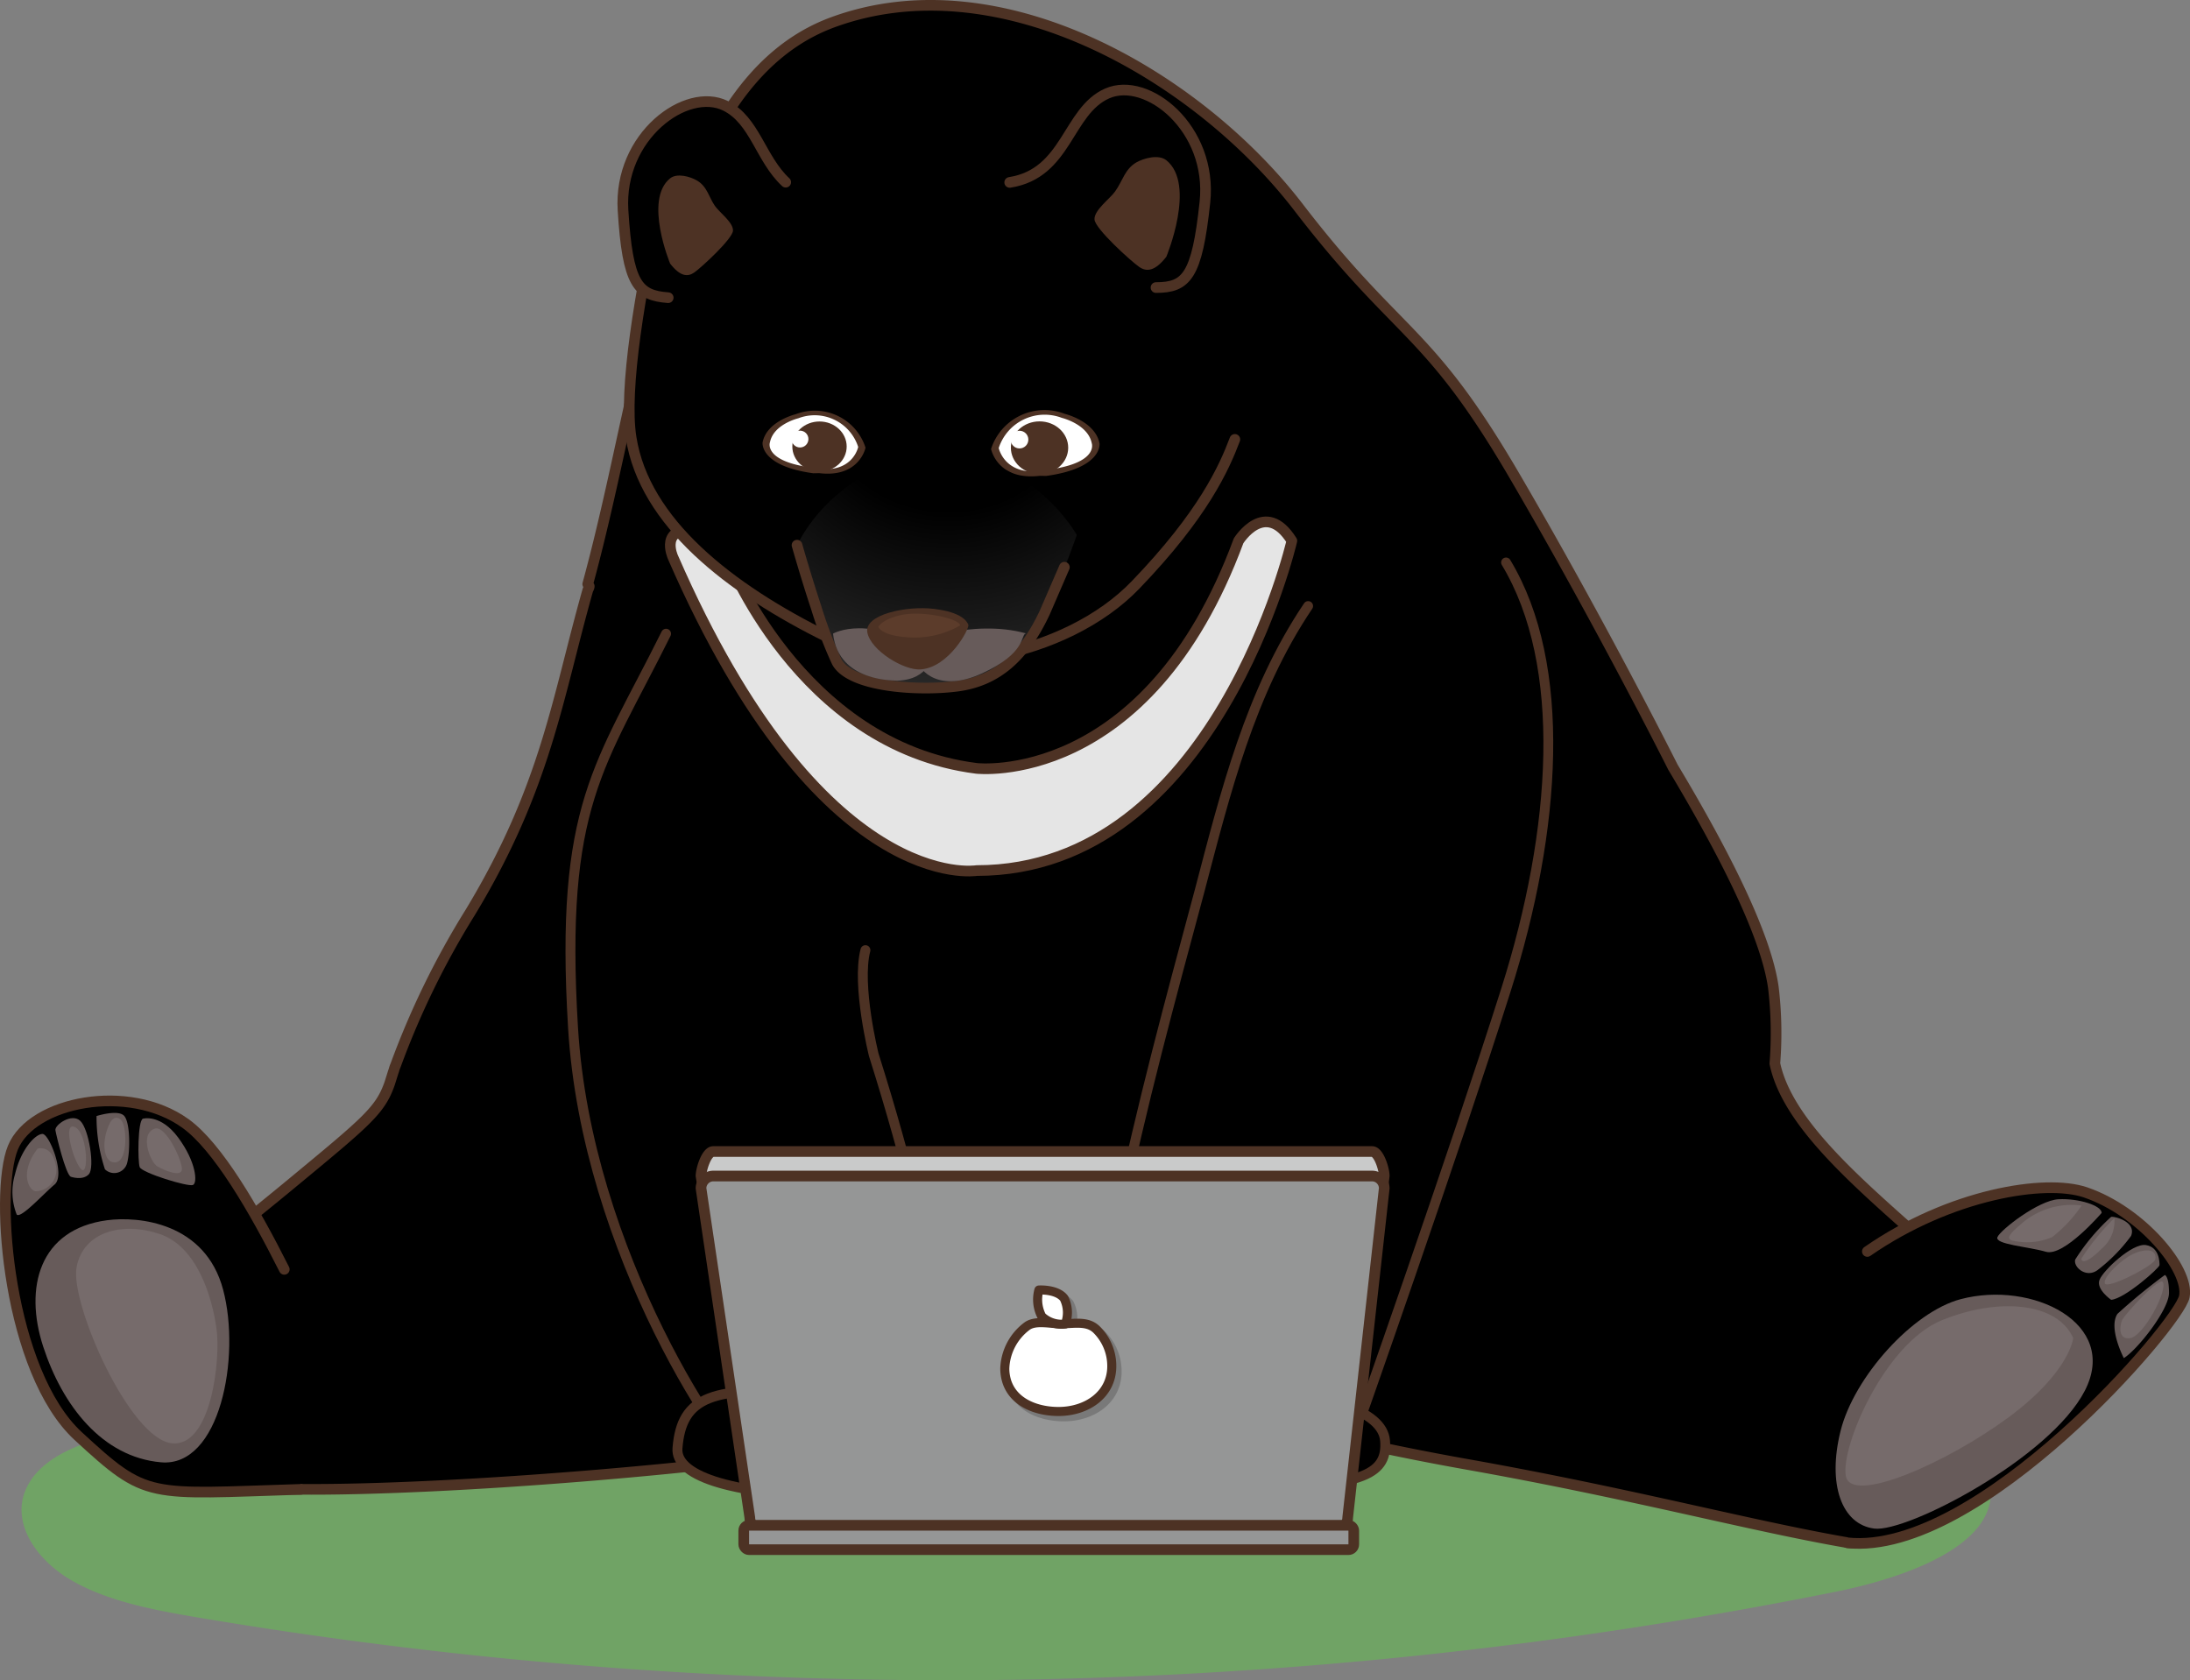 <svg xmlns="http://www.w3.org/2000/svg" xmlns:xlink="http://www.w3.org/1999/xlink" viewBox="0 0 205.53 157.7"><rect x="0" y="0" width="205.53" height="157.7" fill="#808080" stroke="none"/><defs><style>.cls-1{fill:#70a365;}.cls-11,.cls-13,.cls-14,.cls-17,.cls-2,.cls-5,.cls-8,.cls-9{stroke:#4d3224;}.cls-11,.cls-13,.cls-14,.cls-16,.cls-17,.cls-2,.cls-5,.cls-8,.cls-9{stroke-linecap:round;stroke-linejoin:round;}.cls-3{fill:#675b5a;}.cls-4{fill:#766b6b;}.cls-5{fill:#e5e5e5;}.cls-6{fill:#4d3224;}.cls-17,.cls-7{fill:#fff;}.cls-8{stroke-width:0.92px;}.cls-9{stroke-width:0.93px;}.cls-10{fill:url(#未命名漸層_45);}.cls-11{fill:none;}.cls-12{fill:#5c3c2b;}.cls-13{fill:#c9caca;}.cls-14{fill:#959696;}.cls-15{opacity:0.8;}.cls-16{fill:#727272;stroke:#727272;}.cls-16,.cls-17{stroke-width:0.85px;}</style><radialGradient id="未命名漸層_45" cx="241.45" cy="37.14" r="39.9" gradientTransform="translate(-178.98) scale(1.11 1)" gradientUnits="userSpaceOnUse"><stop offset="0.27"/><stop offset="0.96" stop-color="#424242"/></radialGradient></defs><title>works-beer</title><g id="圖層_2" data-name="圖層 2"><g id="作品"><path class="cls-1" d="M171.76,131.53c6.55.85,14.53,3.06,15.05,8.09.56,5.31-7.62,8.37-14.39,9.75a422.9,422.9,0,0,1-154,2.42c-4.11-.7-8.32-1.51-11.67-3.44S1.16,143.06,2.34,140c1.75-4.5,9.17-5.8,15.31-6.32C68.89,129.29,120.94,124.93,171.76,131.53Z"/><path class="cls-2" d="M184.1,119.82c-6.52-6.33-16.1-13.14-17.53-20v0a36.18,36.18,0,0,0-.14-7.13C165.74,87.76,161.79,80,157,72h0s-6.69-13.35-14.89-27.38S131.35,31.8,121.87,19.46,93.81-3.66,78.16,2.09s-17.34,32-23,52.73l.14.2c0,.13-.1.26-.14.39C52.28,65.6,51.24,73.88,44.13,85.64a77.6,77.6,0,0,0-7,14.34,2.92,2.92,0,0,0-.14.38,1.42,1.42,0,0,1-.07.22c-.12.37-.23.74-.35,1.11-.88,2.52-2.13,3.54-9.13,9.33-8.1,6.72-15.31,11.86-15.5,13.93s1.87,14.13,12.24,14.72c10.12.58,34.68-1,52.46-3.46S103,132.76,103,132.76l7.67,0c8.47,0,11.55,1.93,27,4.68s26.3,5.7,35.47,7.31c4,.69,12.74-3.16,15.41-7.9S190.62,126.14,184.1,119.82Z"/><path class="cls-2" d="M28.23,139.79c-14.48.45-14.38,1-20.89-5s-7.91-22.72-6.13-27.07,10.87-6.12,16.2-2.27c3,2.16,6.41,8,9.27,13.69"/><path class="cls-2" d="M175.25,117.46c7.79-5.4,16.7-6.82,20.46-5.55,5.24,1.78,9.78,7.21,9.29,9.78s-19.27,24.4-31.61,23.12"/><path class="cls-3" d="M10.05,114.53c-6.37.85-7.8,6.32-6,11.85s5.53,10.38,11.06,10.87,7.51-9.88,5.83-16.2S13,114.14,10.05,114.53Z"/><path class="cls-3" d="M184,121.94c-4.51,1.19-10,7.31-11.26,12.35s.1,8.79,3.16,9.18,16.5-6.61,19.76-12.94S190.72,120.16,184,121.94Z"/><path class="cls-3" d="M1.57,114c.4.39,2.5-1.94,3.55-2.82s-.49-4.75-1.13-4.75-2,1.36-2.58,3.78A5.8,5.8,0,0,0,1.57,114Z"/><path class="cls-3" d="M6.65,110.45c-.48-.2-1.37-3.88-1.45-4.37s1.53-1.65,2.34-.87,1.37,4.37.8,5S6.65,110.45,6.65,110.45Z"/><path class="cls-3" d="M9.06,104.75a15.61,15.61,0,0,0,.79,5,1.25,1.25,0,0,0,2.08-.59c.3-1.09.3-3.86-.3-4.45S9.06,104.75,9.06,104.75Z"/><path class="cls-3" d="M13.41,105c-.49.2-.49,4-.3,4.54s4.55,1.88,5,1.68.3-2.17-1.38-4.44S13.41,105,13.41,105Z"/><path class="cls-3" d="M199.32,127.47c1.28-.79,4.24-4.54,4.24-6.12s-.39-1.68-.39-1.68a54.13,54.13,0,0,0-4.45,3.65C197.84,124.65,199.32,127.47,199.32,127.47Z"/><path class="cls-3" d="M198.13,122c1.28-.1,4.54-3,4.54-3.26s0-1.68-1.28-1.88-4,2.37-4.35,3.26S198.13,122,198.13,122Z"/><path class="cls-3" d="M200,116c.53-1.33-1.58-1.87-1.88-1.78a19.38,19.38,0,0,0-3.36,4c-.2.69,1,1.77,2.08,1A15.73,15.73,0,0,0,200,116Z"/><path class="cls-3" d="M197.24,113.84c0-.69-2.17-1.38-4.05-1.28s-5.43,2.86-5.73,3.55,2.87.89,4.55,1.38S197.24,113.84,197.24,113.84Z"/><path class="cls-4" d="M16.18,135.47c-4-.32-9.59-13.14-9-16.49s4.24-4.35,7.8-3.16,4.94,6,5.34,8.89S19.83,135.77,16.18,135.47Z"/><path class="cls-4" d="M3.53,107.81c-1.68,2.18-.89,3.86-.2,4a2,2,0,0,0,1.88-2.57C4.82,107.42,3.53,107.81,3.53,107.81Z"/><path class="cls-4" d="M6.89,105.74c-1-.22.1,3.56.79,4.05S8.18,106,6.89,105.74Z"/><path class="cls-4" d="M10.35,105.34c-.89,1.68-.69,3.86.49,3.76s1.09-3.46.5-4S10.35,105.34,10.35,105.34Z"/><path class="cls-4" d="M14.5,105.94c-1.42.51-.4,3.16.29,3.55s2.18,1,2.28.3S15.58,105.54,14.5,105.94Z"/><path class="cls-4" d="M194.57,125.59c-1.48-3.35-7-3.85-12.34-1.67s-9.49,11.85-9,14.61,9.58-1.28,15.31-5.53S194.57,125.59,194.57,125.59Z"/><path class="cls-4" d="M195.36,113.15a7.18,7.18,0,0,0-5.73,1.78c-1.28,1.08-1.18,1.28-.88,1.48a6,6,0,0,0,3.85-.3A13.17,13.17,0,0,0,195.36,113.15Z"/><path class="cls-4" d="M198.43,114.33a22.85,22.85,0,0,0-3.07,3.76c-.09.39.4.59,1.88-.89A3.37,3.37,0,0,0,198.43,114.33Z"/><path class="cls-4" d="M202.28,118.19c.16-1-1-1-2.08-.5s-2.86,2.18-2.66,2.77S202.18,118.78,202.28,118.19Z"/><path class="cls-4" d="M203,120.36c-.26-.66-3.65,3.06-3.85,3.56s-.4,1.87.79,1.67S203.37,121.35,203,120.36Z"/><path class="cls-5" d="M68.14,52s6.77,18,23.51,20.12c0,0,16,1.86,24.59-21.36,0,0,2.49-4,5,0,0,0-7.13,30.95-29.58,30.95,0,0-14.61,2.48-28.5-29.4,0,0-1.43-3.09,2.49-2.47C65.64,49.79,67.78,50.71,68.14,52Z"/><path class="cls-2" d="M61.93,18.9c-1.84,8.34-3.42,17.64-2.7,22.18,1.25,7.92,9.18,14.16,18.5,18.75s22.44,1.72,28.83-4.92,8.32-11,9.33-13.67"/><path class="cls-2" d="M94.76,17.12c5.41-.85,5.4-6.7,9.15-8.35s9.91,3.28,9.17,10.22-1.73,8-4.59,8"/><path class="cls-2" d="M73.74,17.1c-2.36-2.19-2.9-5.81-5.65-7.17-3.67-1.82-10.05,2.84-9.62,9.8s1.39,8,4.24,8.21"/><path class="cls-6" d="M76.89,44.41c3.77.45,4.34-2.39,4.34-2.39a5,5,0,0,0-6.56-3.14s-2.71.65-3.1,2.64c0,0-.33,2.2,4.75,2.9"/><path class="cls-7" d="M76.82,44c3.24.38,3.72-2.05,3.72-2.05a4.29,4.29,0,0,0-5.62-2.69s-2.32.55-2.66,2.25c0,0-.59,1.59,3.23,2.27"/><ellipse class="cls-6" cx="76.91" cy="41.91" rx="2.55" ry="2.35"/><circle class="cls-7" cx="75.08" cy="41.21" r="0.79"/><path class="cls-6" d="M97.59,44.66c-4,.47-4.58-2.52-4.58-2.52a5.27,5.27,0,0,1,6.91-3.3s2.85.68,3.27,2.77c0,0,.34,2.32-5,3.06"/><path class="cls-7" d="M97.65,44.21c-3.4.4-3.92-2.16-3.92-2.16a4.53,4.53,0,0,1,5.92-2.83s2.45.59,2.81,2.38c0,0,.62,1.67-3.4,2.38"/><ellipse class="cls-6" cx="97.56" cy="42.02" rx="2.69" ry="2.47"/><circle class="cls-7" cx="95.68" cy="41.26" r="0.83"/><path class="cls-6" d="M65.15,25.58c-.62.43-1.32.37-2.26-.84,0,0-2.49-6,0-8,.64-.52,1.87-.17,2.48.18,1,.56,1.14,1.56,1.72,2.4.4.59,1.74,1.56,1.7,2.33S65.8,25.13,65.15,25.58Z"/><path class="cls-6" d="M106.91,25.05c.7.49,1.49.41,2.55-.95,0,0,2.83-6.78,0-9.06-.73-.58-2.12-.19-2.81.2-1.1.64-1.3,1.77-2,2.73-.45.66-2,1.76-1.93,2.64S106.17,24.54,106.91,25.05Z"/><path class="cls-8" d="M141.34,52.79c5.8,9.62,4.76,25.08,0,40.1s-14.18,41.73-14.18,41.73-.63,2.89-11.42,2.53-11.9-3.09-13-5.65c-1.9-4.32,1.37-13.06,2.25-17.35,2.11-10.28,4.87-20.42,7.6-30.57C115,74.42,117.3,65,122.77,56.88"/><path class="cls-8" d="M102.08,134.9c.38-4.79,3.28-5.83,12.85-5s14.85,2.48,15.06,5.35-1.65,4.46-12.62,4.2S101.89,137.28,102.08,134.9Z"/><path class="cls-9" d="M62.51,59.48c-6.17,12.44-10,16-8.73,37S68,137,71.62,139.36s15.76.6,16.93-3.19S88.6,119.92,82,99c0,0-1.63-6.54-.78-9.82"/><path class="cls-9" d="M63.58,135.93c.38-4.87,3.28-5.93,12.85-5.12s14.85,2.52,15.06,5.44-1.65,4.53-12.62,4.26S63.39,138.36,63.58,135.93Z"/><path class="cls-10" d="M74.8,51.17s2.48,8.63,3.74,11,7.58,2.76,11.31,2.27,6.28-2.79,8.21-6.93a73.42,73.42,0,0,0,3-7.31,16.57,16.57,0,0,0-4.46-4.76,13.93,13.93,0,0,0-9.19-2.62,14.77,14.77,0,0,0-8.77,3.55A15.28,15.28,0,0,0,74.8,51.17Z"/><path class="cls-11" d="M74.8,51.17s.85,3,1.81,5.89a40.31,40.31,0,0,0,1.93,5.07c1.26,2.33,7.58,2.76,11.31,2.27s6.28-2.79,8.21-6.93l1.83-4.23"/><path class="cls-3" d="M78.18,59.47s3.47-2,9.28,2c0,0-.14,2.29-3.25,2.42C84.21,63.84,78.69,64.15,78.18,59.47Z"/><path class="cls-3" d="M85.53,60.34s5.7-2.3,10.76-.89c-.55.09.16,1.81-4.19,3.78C88.4,64.9,85.88,63.5,85.53,60.34Z"/><path class="cls-6" d="M86.4,62.83c-1.56.12-4.67-1.77-5-3.46s3.68-2.54,6.27-2.22,3.08,1.16,3.21,1.49S89.08,62.64,86.4,62.83Z"/><path class="cls-12" d="M90.11,58.7c-.12-.67-3.51-1.37-5.4-1s-2.28,1.13-2.28,1.13.24.87,3,1A8.58,8.58,0,0,0,90.11,58.7Z"/><path class="cls-13" d="M125.33,140.15H71.52A1.15,1.15,0,0,1,70.37,139l-4.58-28.63c0-.63.52-2.29,1.15-2.29h61.83c.63,0,1.14,1.66,1.14,2.29L126.48,139A1.15,1.15,0,0,1,125.33,140.15Z"/><path class="cls-14" d="M125.33,143.59H71.52a1.16,1.16,0,0,1-1.15-1.15l-4.58-30.91a1.16,1.16,0,0,1,1.15-1.15h61.83a1.15,1.15,0,0,1,1.14,1.15l-3.43,30.91A1.16,1.16,0,0,1,125.33,143.59Z"/><rect class="cls-14" x="69.8" y="143.16" width="57.25" height="2.29" rx="0.5" ry="0.5"/><g class="cls-15"><path class="cls-16" d="M94.8,128.94a4.11,4.11,0,0,0,.21,1.3c.7,2,2.9,2.74,4.83,2.74,2.66,0,5-1.59,5-4.26a4.81,4.81,0,0,0-1.41-3.41c-.87-.87-2.08-.56-3.41-.56-1,0-2.33-.35-3.12.21A5.19,5.19,0,0,0,94.8,128.94Z"/><path class="cls-16" d="M98.27,124.06a2.71,2.71,0,0,0,2.21.71,3,3,0,0,0-.12-2.42c-.69-.88-2.36-.77-2.36-.77A3.41,3.41,0,0,0,98.27,124.06Z"/></g><path class="cls-17" d="M94.3,128.44a4.11,4.11,0,0,0,.21,1.3c.7,2,2.9,2.74,4.83,2.74,2.66,0,5-1.59,5-4.26a4.81,4.81,0,0,0-1.41-3.41c-.87-.87-2.08-.56-3.41-.56-1,0-2.33-.35-3.12.21A5.19,5.19,0,0,0,94.3,128.44Z"/><path class="cls-17" d="M97.77,123.56a2.71,2.71,0,0,0,2.21.71,3,3,0,0,0-.12-2.42c-.69-.88-2.36-.77-2.36-.77A3.41,3.41,0,0,0,97.77,123.56Z"/></g></g></svg>